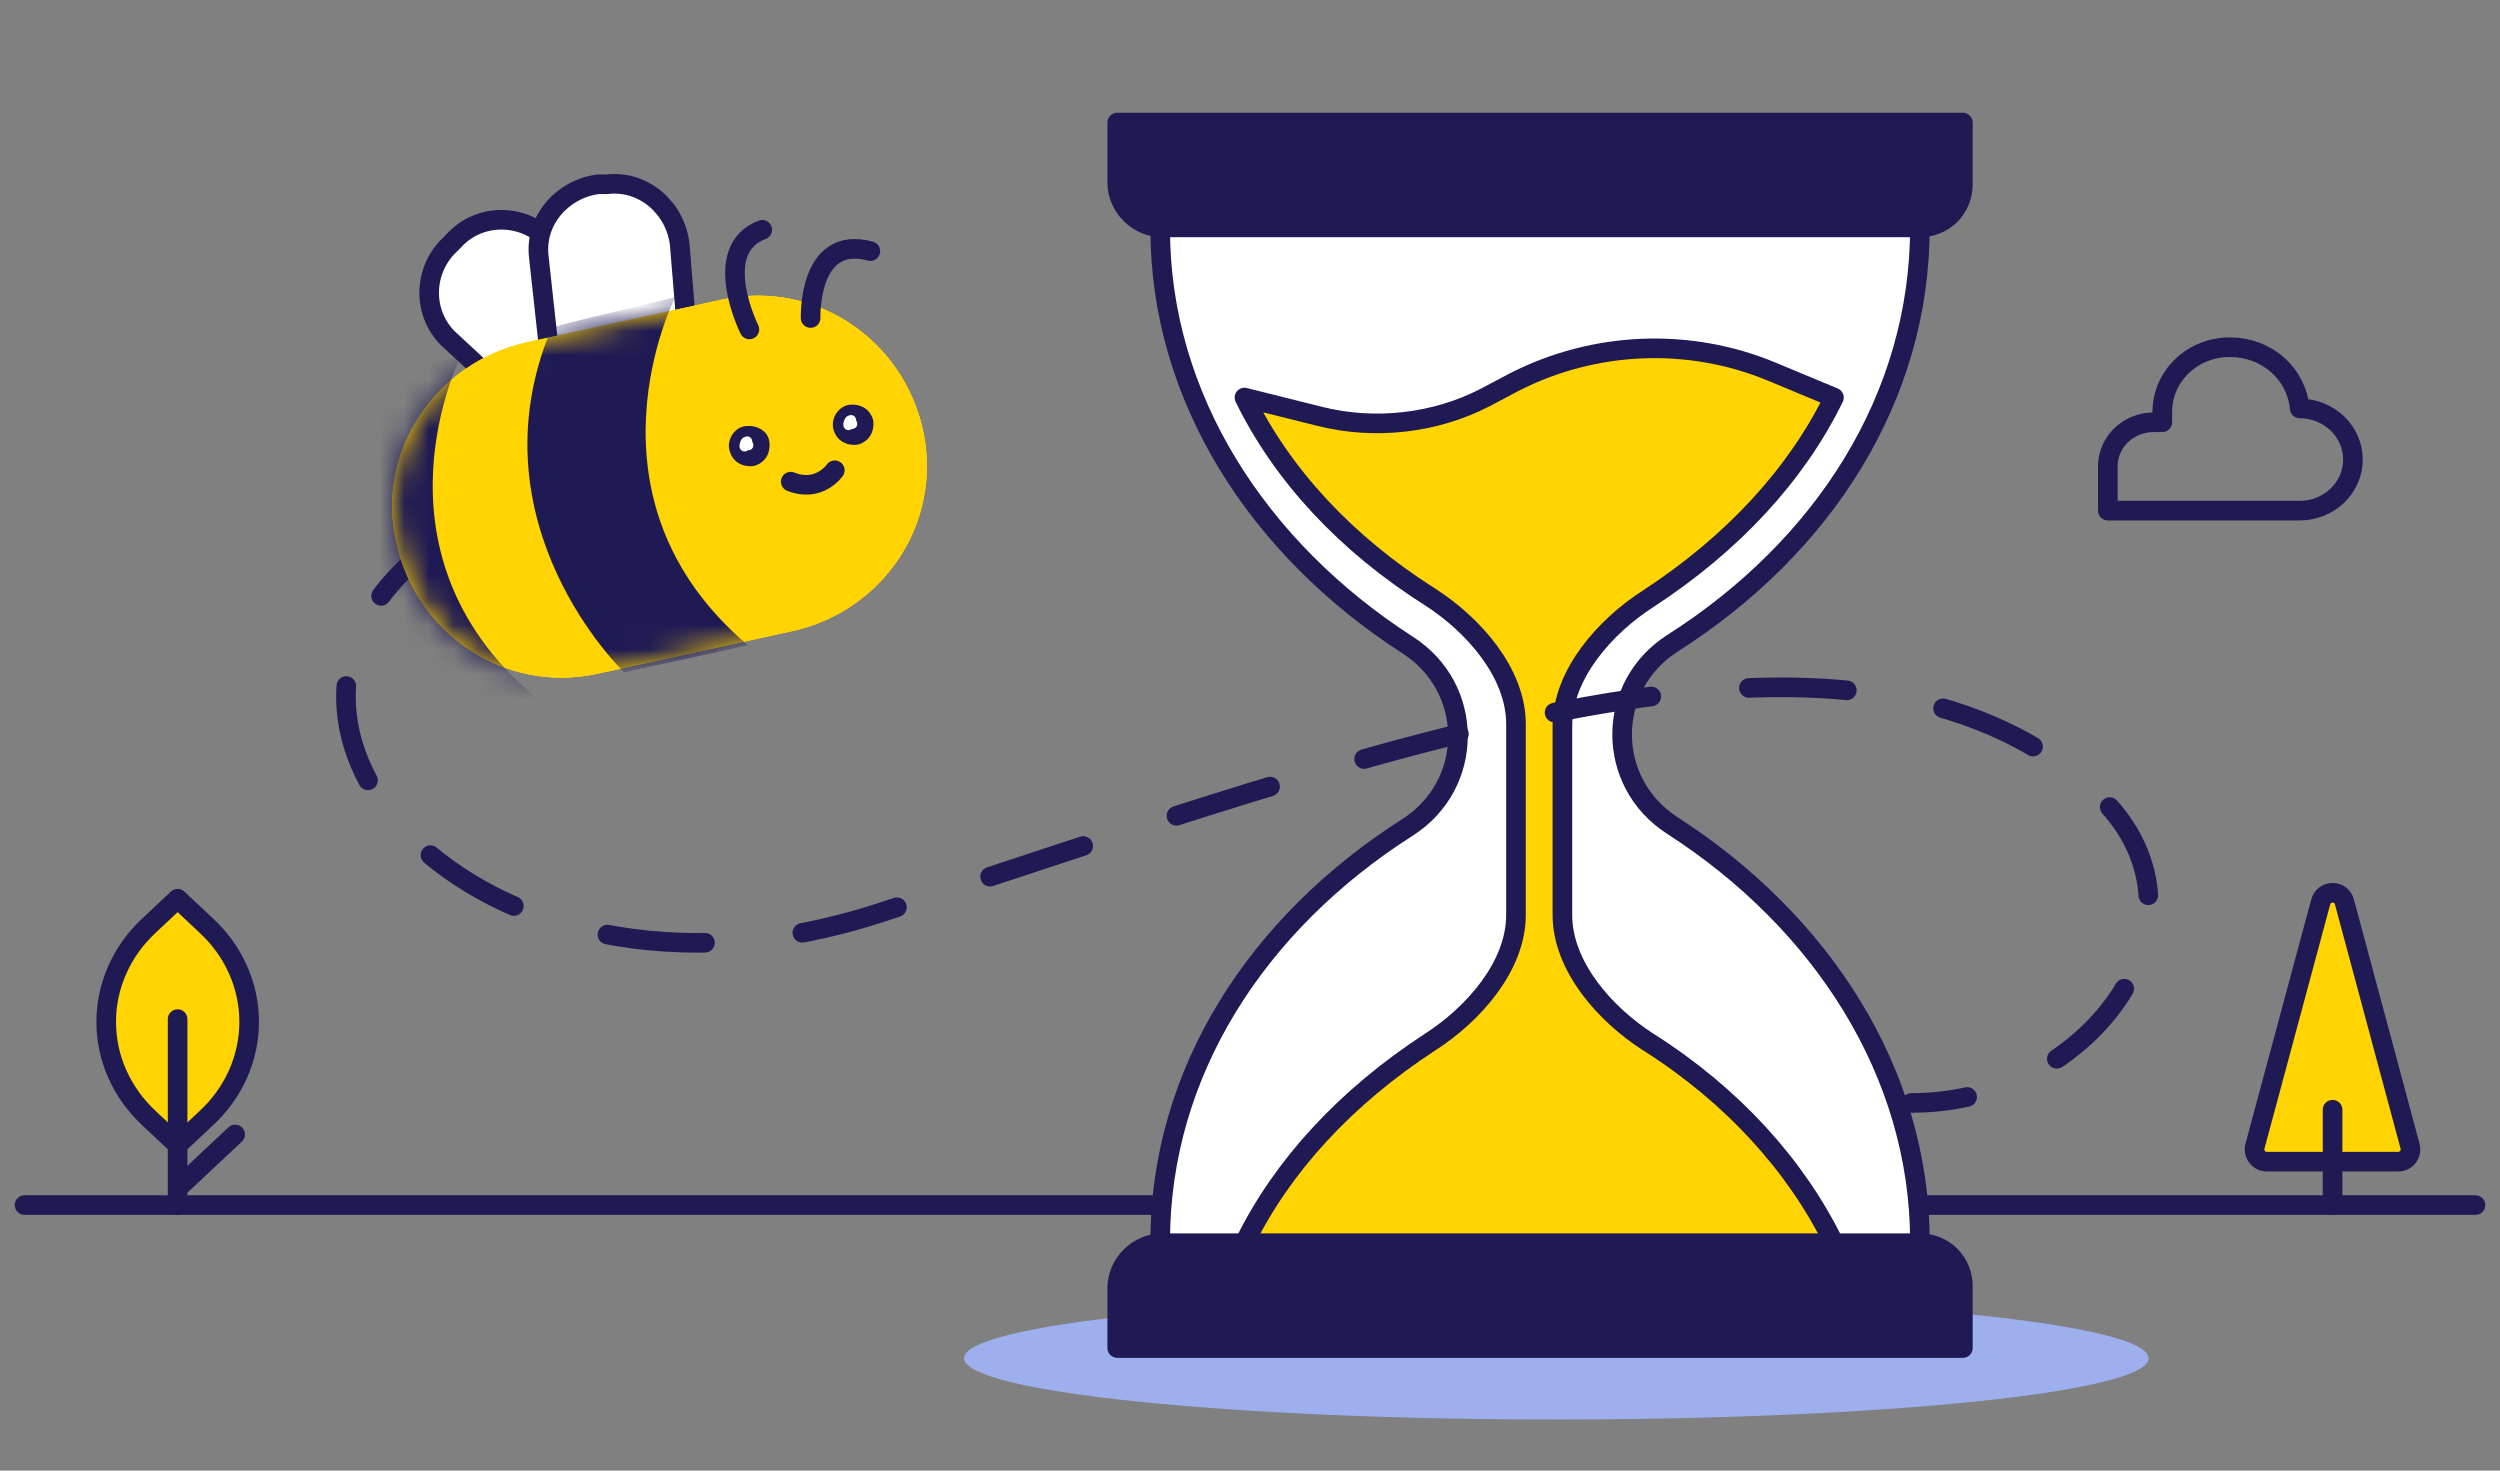 <svg width="102" height="60" viewBox="0 0 102 60" fill="none" xmlns="http://www.w3.org/2000/svg">
<rect x="0" y="0" width="102" height="60" fill="#808080" stroke="none"/>
<path d="M1 49.167L101 49.167" stroke="#1F1A54" stroke-width="0.8" stroke-linecap="round"/>
<path d="M98.331 46.767C98.416 47.085 98.177 47.397 97.848 47.397H92.485C92.156 47.397 91.917 47.085 92.002 46.767L94.686 36.796C94.819 36.303 95.519 36.303 95.652 36.796L98.331 46.767Z" fill="#FFD400"/>
<path d="M95.169 45.276V49.167M94.686 36.796L92.002 46.767C91.917 47.085 92.156 47.397 92.485 47.397H97.848C98.177 47.397 98.416 47.085 98.331 46.767L95.652 36.796C95.519 36.303 94.819 36.303 94.686 36.796Z" stroke="#1F1A54" stroke-width="0.8" stroke-linecap="round" stroke-linejoin="round"/>
<path d="M7.247 46.718L6.08 45.623C5.526 45.109 5.087 44.496 4.787 43.822C4.487 43.147 4.333 42.424 4.333 41.693C4.333 40.962 4.487 40.238 4.787 39.564C5.087 38.889 5.526 38.277 6.08 37.763L7.247 36.667L8.415 37.763C8.97 38.276 9.41 38.888 9.711 39.563C10.011 40.237 10.166 40.962 10.166 41.693C10.166 42.424 10.011 43.148 9.711 43.823C9.41 44.497 8.97 45.109 8.415 45.623L7.247 46.718Z" fill="#FFD400"/>
<path d="M7.247 41.58V49.167M7.247 48.488L9.594 46.286M7.247 46.718L6.08 45.623C5.526 45.109 5.087 44.496 4.787 43.822C4.487 43.147 4.333 42.424 4.333 41.693C4.333 40.962 4.487 40.238 4.787 39.564C5.087 38.889 5.526 38.277 6.08 37.763L7.247 36.667L8.415 37.763C8.97 38.276 9.41 38.888 9.711 39.563C10.011 40.237 10.166 40.962 10.166 41.693C10.166 42.424 10.011 43.148 9.711 43.823C9.41 44.497 8.97 45.109 8.415 45.623L7.247 46.718Z" stroke="#1F1A54" stroke-width="0.8" stroke-linecap="round" stroke-linejoin="round"/>
<path d="M93.829 16.665C93.77 15.984 93.447 15.348 92.923 14.886C92.399 14.423 91.712 14.166 91 14.167C90.634 14.163 90.271 14.228 89.932 14.361C89.594 14.493 89.286 14.688 89.027 14.937C88.768 15.184 88.563 15.48 88.425 15.805C88.287 16.13 88.218 16.478 88.222 16.829V17.229H87.805C87.332 17.244 86.882 17.432 86.547 17.753C86.212 18.075 86.016 18.507 86 18.961V20.834H93.829C94.404 20.834 94.957 20.614 95.364 20.223C95.771 19.832 96 19.302 96 18.75C96 18.197 95.771 17.667 95.364 17.276C94.957 16.885 94.404 16.665 93.829 16.665Z" stroke="#1F1A54" stroke-width="0.8" stroke-linecap="round" stroke-linejoin="round"/>
<path d="M63.5 57.916C76.847 57.916 87.666 56.797 87.666 55.416C87.666 54.036 76.847 52.916 63.5 52.916C50.153 52.916 39.333 54.036 39.333 55.416C39.333 56.797 50.153 57.916 63.5 57.916Z" fill="#9DAFED"/>
<path d="M78.332 9.278V7.595H47.336V9.348C47.336 16.22 51.333 22.391 57.434 26.318C60.169 28.072 60.169 31.999 57.434 33.752C51.263 37.679 47.336 43.78 47.336 50.652V52.405H78.332V50.652C78.332 43.78 74.335 37.609 68.234 33.682C65.499 31.928 65.499 28.002 68.234 26.248C74.405 22.321 78.332 16.22 78.332 9.278Z" fill="white" stroke="#1F1A54" stroke-width="0.8" stroke-linecap="round" stroke-linejoin="round"/>
<path d="M63.746 37.328C63.746 39.432 65.499 41.395 67.252 42.517C70.688 44.691 73.283 47.566 74.826 50.722V51.564H50.773V50.722C52.315 47.566 54.91 44.761 58.346 42.517C60.099 41.395 61.852 39.432 61.852 37.328V29.544C61.852 27.44 60.099 25.477 58.346 24.355C54.91 22.181 52.315 19.376 50.773 16.22L53.858 16.991C56.102 17.552 58.556 17.272 60.59 16.22L61.782 15.589C65.078 13.906 68.935 13.766 72.301 15.168L74.826 16.22C73.283 19.376 70.688 22.181 67.252 24.425C65.499 25.547 63.746 27.51 63.746 29.614V37.328Z" fill="#FFD400" stroke="#1F1A54" stroke-width="0.8" stroke-miterlimit="10" stroke-linecap="round" stroke-linejoin="round"/>
<path d="M80.085 55H45.583V52.545C45.583 51.564 46.425 50.722 47.406 50.722H78.332C79.314 50.722 80.085 51.494 80.085 52.475V55Z" fill="#1F1A54" stroke="#1F1A54" stroke-width="0.8" stroke-linecap="round" stroke-linejoin="round"/>
<path d="M80.085 5H45.583V7.454C45.583 8.436 46.425 9.278 47.406 9.278H78.332C79.314 9.278 80.085 8.506 80.085 7.525V5Z" fill="#1F1A54" stroke="#1F1A54" stroke-width="0.8" stroke-linecap="round" stroke-linejoin="round"/>
<path d="M18.52 21.666C7.25 28.75 19.262 42.659 35.886 37.248C56.666 30.485 75.474 23.202 85.476 32.319C90.884 37.248 85.476 45 77.987 45" stroke="#1F1A54" stroke-width="0.8" stroke-linecap="round" stroke-dasharray="4 4"/>
<path d="M21.518 13.962L29.473 12.22C33.247 11.408 36.847 13.846 37.66 17.562C38.473 21.336 36.034 24.936 32.318 25.749L24.363 27.491C20.589 28.304 16.989 25.865 16.176 22.149C15.306 18.491 17.744 14.775 21.518 13.962Z" fill="#FFD400"/>
<path d="M25.293 16.575L25.583 16.343C26.57 15.24 26.512 13.556 25.409 12.569L22.273 9.666C21.17 8.679 19.486 8.737 18.499 9.84L18.209 10.13C17.222 11.234 17.28 12.917 18.383 13.905L21.519 16.808C22.622 17.795 24.306 17.678 25.293 16.575Z" fill="white" stroke="#1F1A54" stroke-width="0.8" stroke-miterlimit="10" stroke-linecap="round"/>
<path d="M25.292 17.156H25.641C27.092 16.982 28.253 15.704 28.079 14.194L27.731 9.956C27.557 8.504 26.279 7.343 24.77 7.517H24.421C22.97 7.692 21.808 8.969 21.983 10.479L22.447 14.717C22.505 16.227 23.899 17.33 25.292 17.156Z" fill="white" stroke="#1F1A54" stroke-width="0.8" stroke-miterlimit="10" stroke-linecap="round"/>
<path d="M21.518 13.962L29.473 12.22C33.247 11.408 36.847 13.846 37.66 17.562C38.473 21.336 36.034 24.936 32.318 25.749L24.363 27.491C20.589 28.304 16.989 25.865 16.176 22.149C15.306 18.491 17.744 14.775 21.518 13.962Z" fill="#FFD400"/>
<path d="M21.518 13.962L29.473 12.22C33.247 11.408 36.847 13.846 37.66 17.562C38.473 21.336 36.034 24.936 32.318 25.749L24.363 27.491C20.589 28.304 16.989 25.865 16.176 22.149C15.306 18.491 17.744 14.775 21.518 13.962Z" fill="#FFD400"/>
<mask id="mask0" mask-type="alpha" maskUnits="userSpaceOnUse" x="16" y="12" width="22" height="16">
<path d="M21.518 13.962L29.473 12.22C33.247 11.408 36.847 13.846 37.66 17.562C38.473 21.336 36.034 24.936 32.318 25.749L24.363 27.491C20.589 28.304 16.989 25.865 16.176 22.149C15.306 18.491 17.744 14.775 21.518 13.962Z" fill="#FFD400"/>
</mask>
<g mask="url(#mask0)">
<path d="M27.557 12.103C27.557 12.103 23.377 20.29 30.519 26.328L25.467 27.431C25.467 27.431 19.138 21.393 22.506 13.38C22.622 13.264 27.557 12.161 27.557 12.103Z" fill="#1F1A54"/>
<path d="M18.847 14.426C18.847 14.426 14.725 22.438 21.809 28.419L16.757 29.522C16.757 29.522 10.428 23.541 13.796 15.703C13.854 15.587 18.905 14.6 18.847 14.426Z" fill="#1F1A54"/>
</g>
<path d="M34.06 19.187C34.06 19.187 33.422 20.116 32.261 19.651" stroke="#1F1A54" stroke-width="0.8" stroke-miterlimit="10" stroke-linecap="round"/>
<path d="M29.764 18.375C29.88 18.839 30.287 19.072 30.751 19.013C31.215 18.897 31.448 18.491 31.39 18.026C31.332 17.562 30.867 17.33 30.403 17.388C29.938 17.446 29.648 17.968 29.764 18.375Z" fill="#1F1A54"/>
<path d="M30.17 18.199C30.17 18.373 30.344 18.49 30.518 18.373C30.692 18.373 30.809 18.199 30.692 18.025C30.692 17.851 30.518 17.735 30.344 17.851C30.286 17.851 30.17 18.025 30.17 18.199Z" fill="white"/>
<path d="M34.002 17.504C34.118 17.968 34.525 18.2 34.989 18.142C35.454 18.026 35.686 17.62 35.628 17.155C35.512 16.691 35.105 16.459 34.641 16.517C34.234 16.575 33.886 17.039 34.002 17.504Z" fill="#1F1A54"/>
<path d="M34.408 17.329C34.408 17.503 34.582 17.619 34.757 17.503C34.931 17.503 35.047 17.329 34.931 17.154C34.931 16.98 34.757 16.864 34.582 16.98C34.524 16.98 34.408 17.154 34.408 17.329Z" fill="white"/>
<path d="M33.073 12.975C33.073 12.975 32.957 9.549 35.512 10.246" stroke="#1F1A54" stroke-width="0.8" stroke-miterlimit="10" stroke-linecap="round"/>
<path d="M30.576 13.44C30.576 13.44 28.95 10.188 31.099 9.375" stroke="#1F1A54" stroke-width="0.8" stroke-miterlimit="10" stroke-linecap="round"/>
</svg>
